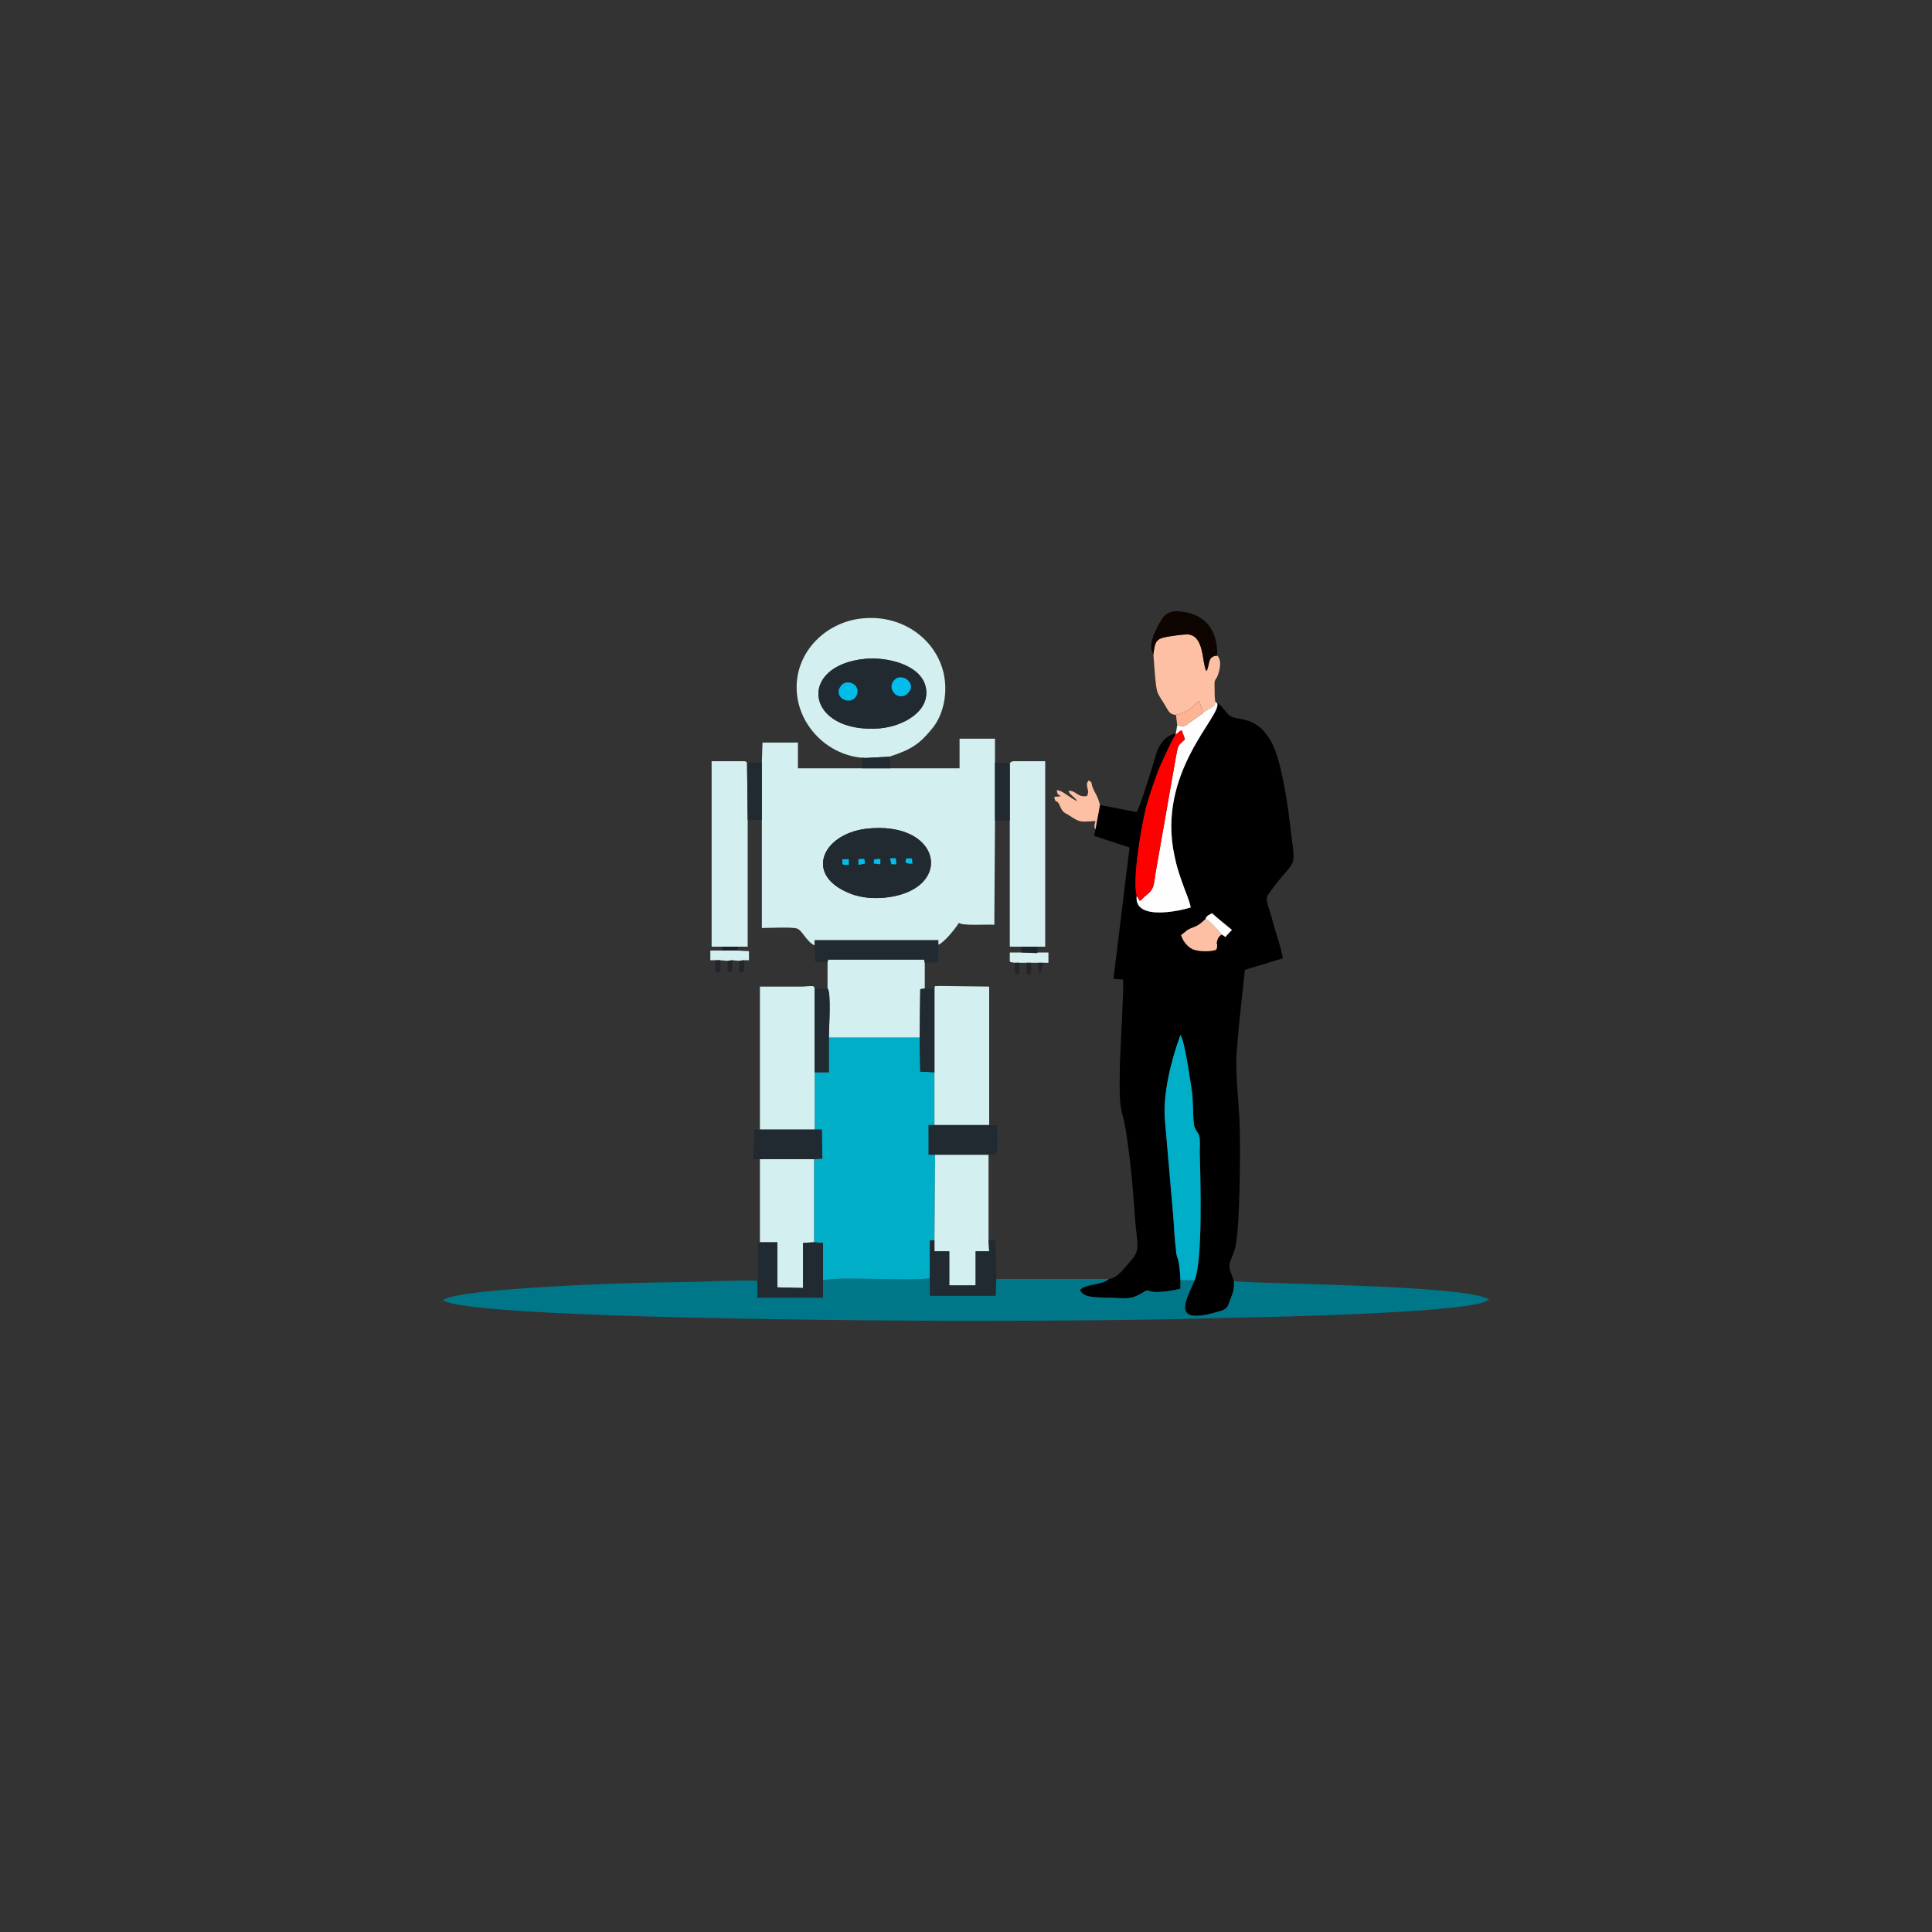<?xml version="1.0" encoding="UTF-8"?>
<!DOCTYPE svg PUBLIC "-//W3C//DTD SVG 1.1//EN" "http://www.w3.org/Graphics/SVG/1.1/DTD/svg11.dtd">
<!-- Creator: CorelDRAW X7 -->
<svg xmlns="http://www.w3.org/2000/svg" xml:space="preserve" width="3in" height="3in" version="1.1" style="shape-rendering:geometricPrecision; text-rendering:geometricPrecision; image-rendering:optimizeQuality; fill-rule:evenodd; clip-rule:evenodd"
viewBox="0 0 3000 3000"
 xmlns:xlink="http://www.w3.org/1999/xlink">
 <rect x="0" y="0" width="3000" height="3000" fill="#333333" stroke="none"/>
 <defs>
  <style type="text/css">
   <![CDATA[
    .str0 {stroke:black;stroke-width:6.945}
    .fil0 {fill:none}
    .fil1 {fill:black}
    .fil3 {fill:#007789}
    .fil4 {fill:#00AEC7}
    .fil13 {fill:#00BCE9}
    .fil12 {fill:#00BDEB}
    .fil9 {fill:#0E0400}
    .fil15 {fill:#182128}
    .fil14 {fill:#1A242B}
    .fil5 {fill:#212A31}
    .fil16 {fill:#24252B}
    .fil2 {fill:#D4EFF0}
    .fil10 {fill:#D6EFF0}
    .fil11 {fill:#FEB394}
    .fil6 {fill:#FEC0A5}
    .fil8 {fill:red}
    .fil7 {fill:#FFFEFE}
   ]]>
  </style>
 </defs>
 <g id="Layer_x0020_1">
  <rect class="fil0 str0" x="-2168" y="794" width="1900" height="1167"/>
  <g id="_2070593745920">
   <path class="fil1" d="M1897 1451c-3,2 -6,5 -7,10 -2,8 0,1 0,7 -1,6 1,2 -2,7 -9,3 -26,3 -36,-1 -8,-4 -15,-12 -18,-22 6,-4 9,-9 19,-12 10,-4 12,-7 19,-13 1,-5 5,-6 10,-9 10,9 20,17 31,26 -3,3 -8,8 -10,11l-6 -4zm-132 -60c-7,-28 8,-111 15,-139 6,-21 13,-41 20,-59 7,-16 17,-38 25,-52l1 -3c-28,10 -29,29 -37,54 -5,15 -18,59 -24,69l-57 -11 -7 38 -2 10 55 18 -25 204 15 1c1,18 -4,103 -5,130 -2,95 4,58 12,124 6,41 9,82 12,123 3,34 7,42 -4,56 -9,10 -23,31 -37,32 -11,10 -36,7 -45,17 5,12 22,11 37,12 35,0 39,5 61,-8 8,-6 6,-2 16,-1 10,1 32,-2 42,-5l0 -13c-2,-40 -6,-31 -7,-47 -2,-17 -3,-33 -4,-50l-13 -150c-4,-42 10,-96 24,-134 7,11 15,70 18,89 2,16 1,35 3,50 1,8 6,12 8,17 2,8 1,17 1,25 1,42 5,168 -8,200 -13,31 -39,72 39,48 11,-3 12,-6 16,-17 4,-11 7,-16 6,-30 -10,-28 -9,-20 1,-48 9,-27 9,-161 8,-191 -1,-42 -8,-84 -4,-125 3,-39 8,-79 12,-119l59 -18c-3,-18 -11,-39 -16,-58 -6,-25 -13,-33 -6,-42 45,-64 43,-26 32,-117 -4,-33 -14,-95 -28,-119 -25,-45 -55,-30 -67,-43 -5,-5 -11,-15 -17,-17 8,19 -95,107 -66,238 3,15 7,27 12,41 4,12 11,27 13,38 -4,2 -89,25 -84,-18z"/>
   <path class="fil2" d="M1344 1287c117,-14 138,91 37,106 -20,3 -43,2 -62,-6 -70,-28 -43,-91 25,-100zm39 -94l-44 0 -100 0 0 -40 -55 0 -1 31 0 89 0 168c11,0 48,-2 55,1 8,3 14,20 27,26l0 -8 192 0 0 7c10,-4 27,-26 32,-34 5,5 45,2 55,3l1 -162 0 -90 0 -37 -55 0 0 46 -107 0z"/>
   <path class="fil3" d="M1916 1989c1,14 -2,19 -6,30 -4,11 -5,14 -16,17 -78,24 -52,-17 -39,-48l-22 0 0 13c-10,3 -32,6 -42,5 -10,-1 -8,-5 -16,1 -22,13 -26,8 -61,8 -15,-1 -32,0 -37,-12 9,-10 34,-7 45,-17l-175 0 -1 26 -102 0 0 -27c-24,3 -58,1 -82,1 -23,0 -64,-2 -84,2l0 27 -102 0 1 -85 -1 59c-21,-2 -100,2 -128,2 -60,0 -338,9 -360,28 40,29 710,32 813,32 140,0 281,-1 420,-5 48,-1 371,-7 391,-28 -32,-24 -381,-24 -396,-29z"/>
   <path class="fil4" d="M1265 1665l0 89 11 0 1 45 -13 1 0 129 14 1 0 58c20,-4 61,-2 84,-2 24,0 58,2 82,-1l0 -59 7 0 1 -133 -10 0 0 -46 9 0 0 -82 -22 -1 -1 -53 -141 0 0 54 -22 0z"/>
   <path class="fil2" d="M1344 1023c34,-3 84,9 93,42 10,39 -35,63 -71,66 -115,9 -130,-98 -22,-108zm0 154l37 -2c34,-11 47,-20 65,-42 17,-19 26,-52 20,-84 -10,-53 -61,-94 -124,-89 -57,4 -106,50 -105,109 1,58 50,106 107,108z"/>
   <path class="fil2" d="M1180 1754l85 0 0 -89 0 -130c-1,-5 -2,-4 -19,-3l-66 0 0 222z"/>
   <path class="fil2" d="M1451 1535l0 130 0 82 85 0 0 -215 -77 -1c-10,1 -6,-2 -8,4z"/>
   <path class="fil2" d="M1285 1494l0 41c6,5 2,64 2,76l141 0 1 -75 7 -1 0 -40 -1 -5 -149 0 -1 4z"/>
   <path class="fil2" d="M1161 1273l-1 -89c-4,-3 1,0 -4,-2 -2,0 -5,0 -7,0l-44 0 0 288 56 0 0 -197z"/>
   <path class="fil2" d="M1568 1274l0 196 18 0 25 0 12 0 0 -288 -41 0c-1,0 -7,0 -8,0 -5,1 -2,0 -6,3l0 89z"/>
   <polygon class="fil2" points="1451,1926 1451,1943 1474,1943 1474,1996 1515,1996 1515,1943 1536,1943 1535,1926 1535,1793 1452,1793 "/>
   <path class="fil4" d="M1833 1988l22 0c13,-32 9,-158 8,-200 0,-8 1,-17 -1,-25 -2,-5 -7,-9 -8,-17 -2,-15 -1,-34 -3,-50 -3,-19 -11,-78 -18,-89 -14,38 -28,92 -24,134l13 150c1,17 2,33 4,50 1,16 5,7 7,47z"/>
   <path class="fil5" d="M1367 1334l0 8 -10 -1 0 -6c3,-1 -2,0 5,-1 1,-1 3,0 5,0zm-34 0c11,0 9,-3 10,7l-10 2 0 -9zm-15 9c-10,0 -8,0 -10,-2 1,-9 -5,-6 10,-7l0 9zm93 -2c-4,-1 -3,-1 -5,-2 1,-8 1,-6 10,-6l1 8c-2,0 -5,0 -6,0zm-19 -4c-3,6 6,5 -8,5l-2 -9c13,-1 7,-1 10,4zm-48 -50c-68,9 -95,72 -25,100 19,8 42,9 62,6 101,-15 80,-120 -37,-106z"/>
   <polygon class="fil2" points="1180,1929 1207,1929 1207,1999 1247,2000 1247,1930 1264,1929 1264,1800 1180,1800 "/>
   <path class="fil5" d="M1330 1080c-8,17 -37,4 -25,-14 9,-14 33,-3 25,14zm81 -5c-13,16 -34,-2 -24,-17 11,-16 37,2 24,17zm-67 -52c-108,10 -93,117 22,108 36,-3 81,-27 71,-66 -9,-33 -59,-45 -93,-42z"/>
   <path class="fil6" d="M1791 1016c1,11 3,49 6,58 3,8 8,14 12,21 5,8 7,15 17,15 24,-6 22,-11 36,-22l6 18c5,-2 7,-4 11,-6 8,-6 7,-3 8,-11 -1,-6 -1,-13 -1,-20 0,-12 -1,-10 4,-18 4,-9 8,-26 0,-33 -13,1 -12,10 -14,17 -1,3 -1,2 -1,4l-2 3c-7,-16 -3,-55 -29,-57 -7,0 -30,3 -37,5 -14,3 -14,12 -16,26z"/>
   <path class="fil7" d="M1868 1106c-1,4 0,1 -4,4 -1,1 -3,2 -4,3 -4,3 -7,5 -10,7 -9,6 -9,10 -22,6l-2 12 -1 3c5,-3 5,-5 10,-7l5 14c-11,11 -10,6 -14,27l-30 171c-5,27 -2,33 -16,44 -5,4 -6,6 -10,9l-5 -8c-5,43 80,20 84,18 -2,-11 -9,-26 -13,-38 -5,-14 -9,-26 -12,-41 -29,-131 74,-219 66,-238 -4,-3 0,1 -3,-3 -1,8 0,5 -8,11 -4,2 -6,4 -11,6z"/>
   <path class="fil8" d="M1825 1141c-8,14 -18,36 -25,52 -7,18 -14,38 -20,59 -7,28 -22,111 -15,139l5 8c4,-3 5,-5 10,-9 14,-11 11,-17 16,-44l30 -171c4,-21 3,-16 14,-27l-5 -14c-5,2 -5,4 -10,7z"/>
   <polygon class="fil5" points="1265,1468 1266,1494 1285,1494 1286,1490 1435,1490 1436,1495 1457,1494 1457,1467 1457,1460 1265,1460 "/>
   <polygon class="fil5" points="1278,1988 1278,1930 1264,1929 1247,1930 1247,2000 1207,1999 1207,1929 1180,1929 1177,1930 1176,2015 1278,2015 "/>
   <polygon class="fil5" points="1444,1985 1444,2012 1546,2012 1547,1986 1546,1926 1535,1926 1536,1943 1515,1943 1515,1996 1474,1996 1474,1943 1451,1943 1451,1926 1444,1926 "/>
   <path class="fil5" d="M1452 1793l83 0 12 -1c3,-9 1,-33 1,-45l-12 0 -85 0 -9 0 0 46 10 0z"/>
   <polygon class="fil5" points="1180,1800 1264,1800 1277,1799 1276,1754 1265,1754 1180,1754 1171,1754 1170,1800 "/>
   <path class="fil9" d="M1791 1016c2,-14 2,-23 16,-26 7,-2 30,-5 37,-5 26,2 22,41 29,57l2 -3c0,-2 0,-1 1,-4 2,-7 1,-16 14,-17 1,-38 -17,-63 -53,-68 -23,-4 -30,5 -38,20 -6,12 -17,32 -8,46z"/>
   <path class="fil5" d="M1265 1665l22 0 0 -54c0,-12 4,-71 -2,-76l-20 0 0 130z"/>
   <polygon class="fil5" points="1428,1611 1429,1664 1451,1665 1451,1535 1436,1535 1429,1536 "/>
   <path class="fil6" d="M1701 1288l7 -38c-4,-16 -7,-16 -12,-29 -2,-8 0,-6 -6,-9l-2 4c-1,9 4,11 0,20 -15,3 -17,-9 -29,-8 2,6 8,8 14,16 -11,-4 -23,-17 -32,-17 1,7 1,6 6,9 -4,2 0,0 -5,1 -1,0 -4,0 -5,1 3,13 3,-1 10,16 3,7 6,8 13,12 18,12 17,10 41,9 -1,5 -3,8 0,13z"/>
   <polygon class="fil5" points="1545,1274 1568,1274 1568,1185 1545,1184 "/>
   <polygon class="fil5" points="1161,1273 1183,1273 1183,1184 1160,1184 "/>
   <path class="fil6" d="M1897 1451c-7,-8 -18,-21 -25,-24 -7,6 -9,9 -19,13 -10,3 -13,8 -19,12 3,10 10,18 18,22 10,4 27,4 36,1 3,-5 1,-1 2,-7 0,-6 -2,1 0,-7 1,-5 4,-8 7,-10z"/>
   <path class="fil10" d="M1576 1495l7 0 11 0 7 0 11 0 8 0 8 0 0 -16 -60 0 0 14c0,0 1,0 1,1l7 1z"/>
   <polygon class="fil2" points="1111,1491 1118,1491 1130,1492 1137,1491 1148,1492 1155,1491 1163,1491 1163,1477 1145,1476 1122,1476 1103,1476 1103,1491 "/>
   <path class="fil11" d="M1826 1110l2 16c13,4 13,0 22,-6 3,-2 6,-4 10,-7 1,-1 3,-2 4,-3 4,-3 3,0 4,-4l-6 -18c-14,11 -12,16 -36,22z"/>
   <path class="fil5" d="M1344 1177c-11,-1 -2,-1 -5,2l0 14 44 0 -2 -18 -37 2z"/>
   <path class="fil12" d="M1411 1075c13,-15 -13,-33 -24,-17 -10,15 11,33 24,17z"/>
   <path class="fil13" d="M1330 1080c8,-17 -16,-28 -25,-14 -12,18 17,31 25,14z"/>
   <path class="fil7" d="M1872 1427c7,3 18,16 25,24l6 4c2,-3 7,-8 10,-11 -11,-9 -21,-17 -31,-26 -5,3 -9,4 -10,9z"/>
   <polygon class="fil14" points="1611,1470 1586,1470 1586,1479 1611,1480 "/>
   <polygon class="fil15" points="1122,1476 1145,1476 1146,1470 1121,1470 "/>
   <path class="fil16" d="M1118 1491l-7 0c-1,26 -1,17 5,19 3,-3 2,2 3,-8 0,-2 0,-8 -1,-11z"/>
   <path class="fil16" d="M1155 1491l-7 1c0,22 -2,17 5,18 2,-3 3,6 2,-19z"/>
   <path class="fil16" d="M1137 1491l-7 1c0,21 -2,16 4,18 4,-5 3,-3 3,-19z"/>
   <path class="fil16" d="M1583 1495l-7 0c0,9 -1,13 2,18l4 0c2,-5 1,-12 1,-18z"/>
   <path class="fil16" d="M1601 1495l-7 0c0,3 0,6 0,9 0,8 0,6 2,9l4 0c2,-5 1,-12 1,-18z"/>
   <path class="fil12" d="M1308 1341c2,2 0,2 10,2l0 -9c-15,1 -9,-2 -10,7z"/>
   <path class="fil16" d="M1620 1495l-8 0 1 14c1,5 0,2 2,4l5 -18z"/>
   <path class="fil12" d="M1406 1339c2,1 1,1 5,2 1,0 4,0 6,0l-1 -8c-9,0 -9,-2 -10,6z"/>
   <path class="fil12" d="M1384 1342c14,0 5,1 8,-5 -3,-5 3,-5 -10,-4l2 9z"/>
   <path class="fil12" d="M1357 1335l0 6 10 1 0 -8c-2,0 -4,-1 -5,0 -7,1 -2,0 -5,1z"/>
   <path class="fil12" d="M1333 1343l10 -2c-1,-10 1,-7 -10,-7l0 9z"/>
  </g>
 </g>
</svg>

